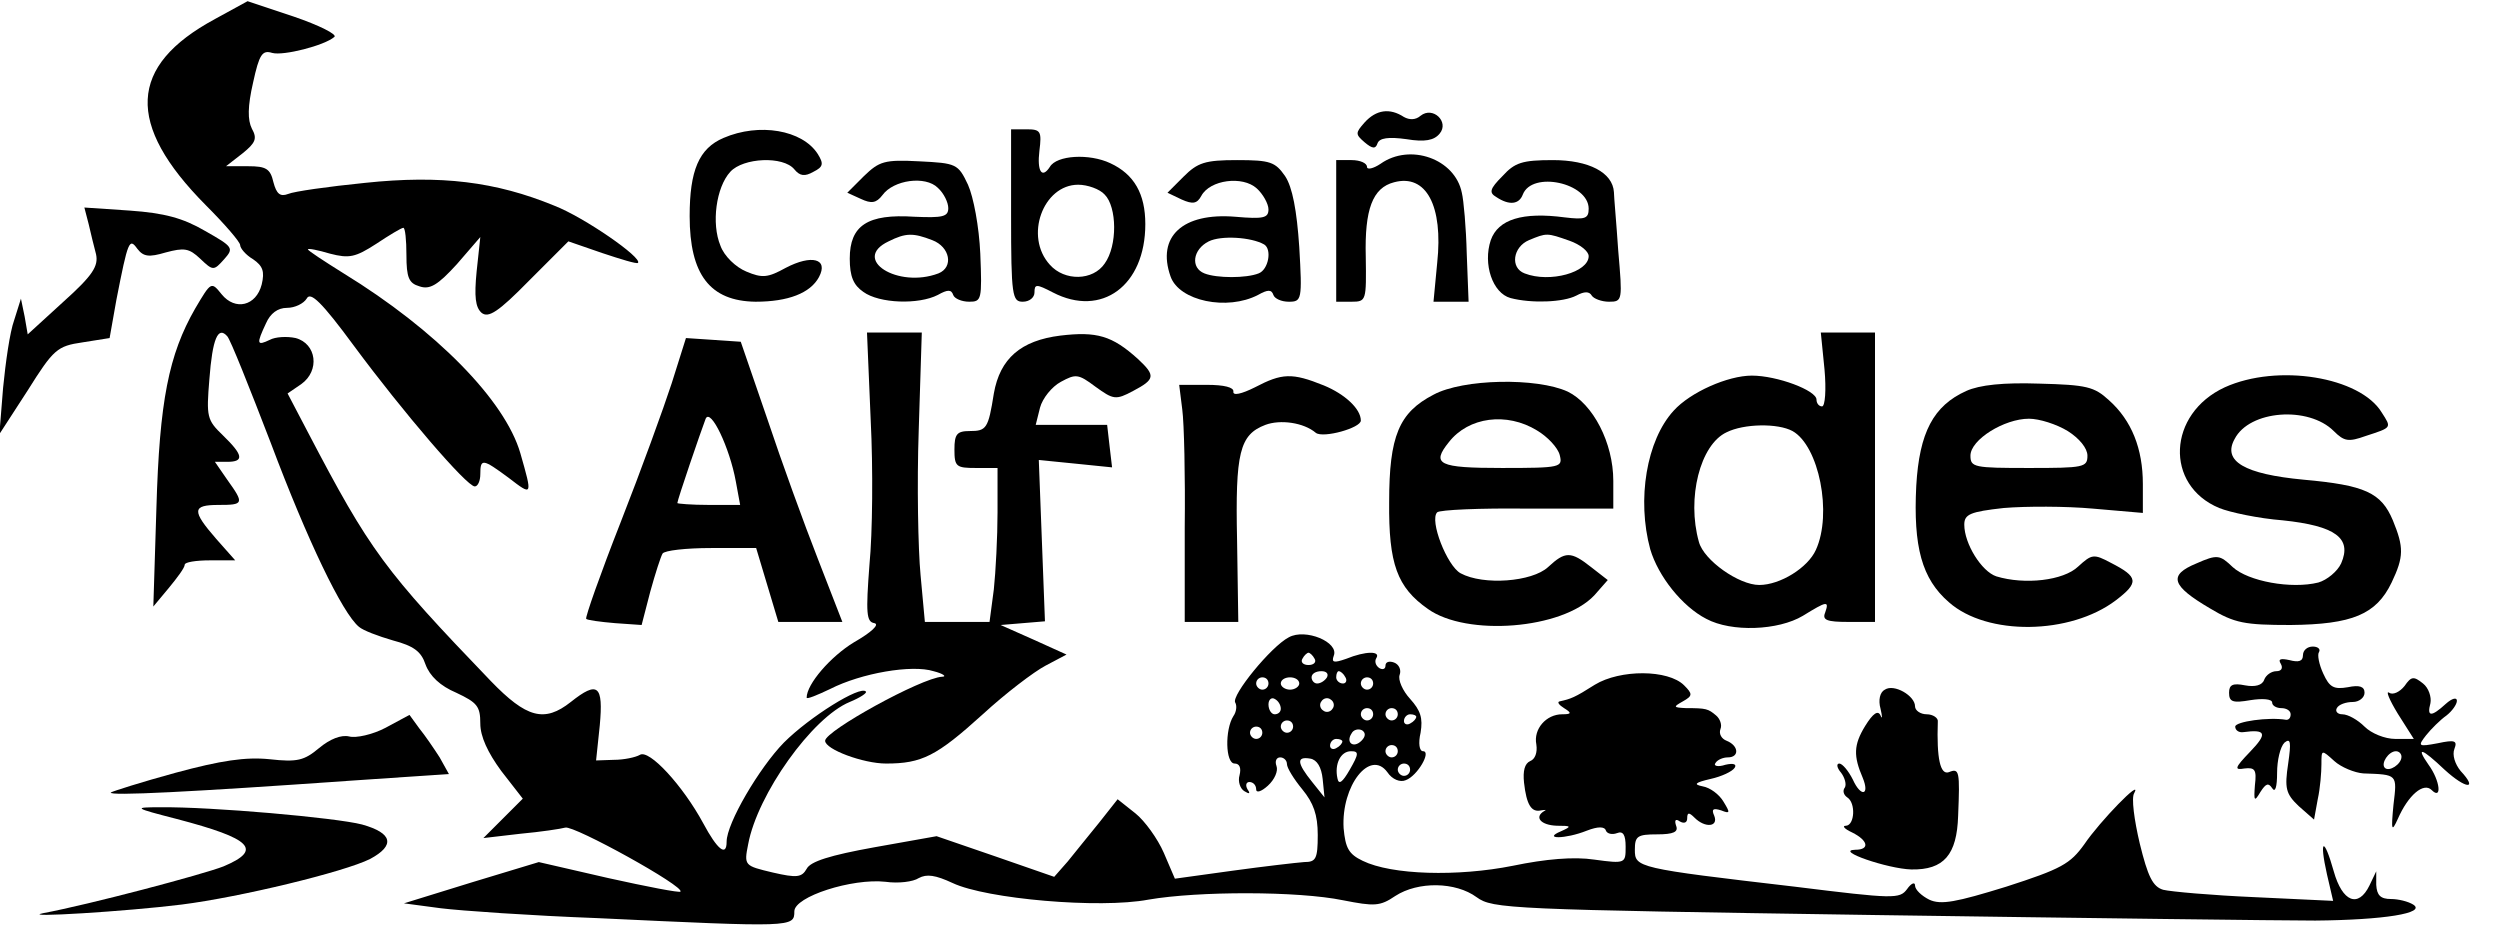<?xml version="1.0" standalone="no"?>
<!DOCTYPE svg PUBLIC "-//W3C//DTD SVG 20010904//EN"
 "http://www.w3.org/TR/2001/REC-SVG-20010904/DTD/svg10.dtd">
<svg version="1.0" xmlns="http://www.w3.org/2000/svg"
 width="406pt" height="152pt" viewBox="0 0 406 152"
 preserveAspectRatio="xMidYMid meet">

<g transform="translate(0,152) scale(0.1,-0.1)"
stroke="none">
<path d="M349 1489 c-141 -76 -145 -171 -15 -302 31 -31 56 -60 56 -65 0 -5 9
-16 21 -23 16 -11 19 -20 14 -41 -9 -35 -43 -43 -65 -16 -17 21 -17 21 -43
-23 -43 -75 -58 -150 -63 -324 l-5 -160 25 30 c14 17 26 33 26 38 0 4 18 7 41
7 l41 0 -31 35 c-40 46 -39 55 4 55 41 0 42 2 14 41 l-20 29 20 0 c28 0 26 11
-7 43 -26 25 -27 30 -22 91 5 66 14 87 29 70 5 -5 36 -83 71 -174 59 -157 116
-276 143 -298 7 -6 31 -15 55 -22 34 -9 46 -18 53 -39 7 -19 24 -35 50 -46 34
-16 39 -22 39 -50 0 -21 12 -47 34 -77 l35 -45 -32 -32 -32 -32 60 7 c33 3 66
8 73 10 14 4 195 -96 187 -104 -2 -2 -54 8 -117 22 l-113 26 -109 -33 -110
-34 60 -8 c32 -4 147 -12 254 -16 318 -15 320 -15 320 11 0 24 94 54 148 48
21 -3 45 0 54 6 13 7 27 5 55 -8 55 -26 239 -42 318 -27 81 14 243 14 316 -1
51 -10 60 -10 85 7 37 24 98 23 132 -2 26 -19 52 -20 647 -29 341 -5 663 -9
715 -9 111 1 181 12 159 26 -8 5 -24 9 -36 9 -17 0 -23 6 -24 23 l0 22 -11
-23 c-18 -37 -44 -27 -58 23 -16 57 -24 53 -11 -5 l10 -43 -127 6 c-70 3 -137
9 -149 12 -17 5 -25 22 -38 75 -9 38 -14 75 -9 82 14 26 -56 -46 -81 -83 -23
-32 -37 -40 -127 -69 -81 -25 -106 -30 -125 -21 -12 6 -23 16 -23 23 0 6 -6 4
-13 -6 -12 -16 -21 -16 -182 4 -257 30 -260 31 -260 60 0 22 4 25 36 25 27 0
35 4 31 14 -3 9 -1 12 6 7 7 -4 12 -2 12 5 0 10 3 10 12 1 17 -17 39 -15 32 3
-5 11 -2 13 11 9 15 -6 15 -4 4 14 -7 12 -22 23 -34 25 -15 3 -13 6 13 12 18
4 35 12 39 18 4 6 -2 8 -15 5 -12 -4 -20 -2 -16 3 3 5 12 9 20 9 19 0 18 19
-2 27 -8 3 -13 11 -10 19 3 7 -1 17 -7 22 -13 11 -16 12 -49 12 -21 1 -21 2
-5 11 16 9 16 12 2 26 -26 26 -104 26 -145 1 -33 -21 -39 -23 -57 -27 -5 -1
-1 -6 7 -11 13 -8 12 -10 -3 -10 -26 0 -47 -24 -42 -49 2 -13 -2 -24 -10 -27
-9 -4 -12 -16 -10 -35 4 -36 12 -49 28 -45 7 1 9 1 5 -1 -17 -10 -6 -23 20
-24 24 0 25 -1 7 -9 -31 -13 7 -13 42 1 18 7 29 7 31 0 2 -5 10 -7 18 -4 10 4
14 -3 14 -22 0 -27 0 -28 -51 -21 -33 5 -79 1 -132 -10 -90 -18 -197 -15 -244
8 -23 11 -28 21 -31 53 -4 69 43 129 71 91 8 -12 21 -17 30 -13 19 7 42 47 28
47 -6 0 -8 13 -4 30 4 24 0 36 -17 55 -12 13 -20 31 -17 39 3 8 -1 17 -9 20
-8 3 -14 1 -14 -5 0 -6 -5 -7 -10 -4 -6 4 -8 11 -5 16 8 12 -17 12 -49 -1 -20
-7 -24 -6 -20 5 9 22 -46 45 -73 30 -29 -15 -94 -95 -87 -106 3 -5 2 -15 -3
-22 -14 -22 -13 -77 2 -77 8 0 11 -7 8 -19 -3 -10 1 -22 8 -26 8 -5 10 -4 5 3
-4 7 -2 12 3 12 6 0 11 -5 11 -12 0 -6 8 -4 19 6 11 10 17 24 14 32 -3 8 0 14
6 14 6 0 11 -5 11 -11 0 -6 11 -24 25 -41 18 -22 25 -41 25 -74 0 -39 -3 -44
-22 -44 -13 -1 -65 -7 -116 -14 l-94 -13 -18 42 c-10 23 -31 52 -46 64 l-29
23 -30 -38 c-16 -20 -40 -49 -51 -63 l-22 -25 -95 33 -96 33 -101 -18 c-72
-13 -104 -23 -110 -35 -8 -14 -16 -15 -55 -6 -46 11 -47 11 -40 46 15 81 104
206 165 231 17 7 29 15 26 17 -9 10 -91 -41 -133 -83 -40 -41 -93 -131 -93
-161 0 -25 -15 -13 -38 30 -33 61 -88 121 -103 111 -7 -4 -26 -8 -42 -8 l-29
-1 6 57 c6 65 -3 73 -47 38 -43 -34 -72 -26 -130 34 -173 180 -196 211 -297
404 l-33 63 22 15 c31 22 25 66 -9 75 -14 3 -33 2 -42 -3 -21 -10 -22 -7 -6
27 7 16 19 25 34 25 13 0 27 7 32 15 6 12 24 -5 77 -77 80 -108 183 -228 196
-228 5 0 9 9 9 20 0 26 4 25 46 -6 39 -30 39 -30 19 40 -25 86 -137 200 -287
292 -32 20 -58 37 -58 39 0 2 16 -1 36 -7 31 -8 41 -6 75 16 21 14 41 26 44
26 3 0 5 -20 5 -44 0 -37 4 -46 21 -51 17 -6 30 2 61 36 l38 44 -6 -56 c-4
-41 -2 -58 8 -67 11 -9 27 1 77 52 l64 64 55 -19 c30 -10 56 -18 58 -16 8 8
-87 74 -136 93 -95 39 -184 50 -307 37 -60 -6 -116 -14 -125 -18 -13 -5 -19 0
-24 19 -5 22 -12 26 -41 26 l-36 0 27 21 c21 17 24 24 15 40 -7 14 -7 36 2 75
10 46 15 53 31 48 18 -5 85 12 101 26 5 4 -25 19 -66 33 l-75 25 -53 -29z
m1786 -1039 c3 -5 -1 -10 -10 -10 -9 0 -13 5 -10 10 3 6 8 10 10 10 2 0 7 -4
10 -10z m20 -30 c-3 -5 -10 -10 -16 -10 -5 0 -9 5 -9 10 0 6 7 10 16 10 8 0
12 -4 9 -10z m30 0 c3 -5 1 -10 -4 -10 -6 0 -11 5 -11 10 0 6 2 10 4 10 3 0 8
-4 11 -10z m-125 -10 c0 -5 -4 -10 -10 -10 -5 0 -10 5 -10 10 0 6 5 10 10 10
6 0 10 -4 10 -10z m50 0 c0 -5 -7 -10 -15 -10 -8 0 -15 5 -15 10 0 6 7 10 15
10 8 0 15 -4 15 -10z m120 0 c0 -5 -4 -10 -10 -10 -5 0 -10 5 -10 10 0 6 5 10
10 10 6 0 10 -4 10 -10z m-150 -41 c0 -5 -4 -9 -10 -9 -5 0 -10 7 -10 16 0 8
5 12 10 9 6 -3 10 -10 10 -16z m84 0 c-3 -5 -10 -7 -15 -3 -5 3 -7 10 -3 15 3
5 10 7 15 3 5 -3 7 -10 3 -15z m66 -9 c0 -5 -4 -10 -10 -10 -5 0 -10 5 -10 10
0 6 5 10 10 10 6 0 10 -4 10 -10z m40 0 c0 -5 -4 -10 -10 -10 -5 0 -10 5 -10
10 0 6 5 10 10 10 6 0 10 -4 10 -10z m30 -4 c0 -3 -4 -8 -10 -11 -5 -3 -10 -1
-10 4 0 6 5 11 10 11 6 0 10 -2 10 -4z m-200 -16 c0 -5 -4 -10 -10 -10 -5 0
-10 5 -10 10 0 6 5 10 10 10 6 0 10 -4 10 -10z m-50 -10 c0 -5 -4 -10 -10 -10
-5 0 -10 5 -10 10 0 6 5 10 10 10 6 0 10 -4 10 -10z m161 -13 c-13 -13 -26 -3
-16 12 3 6 11 8 17 5 6 -4 6 -10 -1 -17z m-31 -1 c0 -3 -4 -8 -10 -11 -5 -3
-10 -1 -10 4 0 6 5 11 10 11 6 0 10 -2 10 -4z m90 -16 c0 -5 -4 -10 -10 -10
-5 0 -10 5 -10 10 0 6 5 10 10 10 6 0 10 -4 10 -10z m-78 -30 c-12 -21 -18
-25 -20 -14 -5 23 5 44 22 44 13 0 13 -4 -2 -30z m-44 -15 l3 -30 -20 25 c-25
31 -26 42 -3 38 11 -2 18 -14 20 -33z m142 15 c0 -5 -4 -10 -10 -10 -5 0 -10
5 -10 10 0 6 5 10 10 10 6 0 10 -4 10 -10z"/>
<path d="M2216 1321 c-15 -17 -15 -19 0 -32 13 -11 18 -11 21 -2 3 9 18 11 47
7 30 -5 45 -2 54 9 16 19 -11 45 -31 29 -8 -7 -18 -7 -27 -2 -23 15 -45 12
-64 -9z"/>
<path d="M1175 1296 c-40 -17 -55 -53 -55 -127 0 -95 33 -138 107 -139 53 0
89 14 103 40 16 30 -12 37 -54 15 -29 -16 -38 -17 -64 -6 -17 7 -36 25 -42 42
-15 36 -7 95 16 120 21 23 86 26 104 4 9 -11 17 -12 31 -4 16 8 17 13 7 29
-25 39 -95 51 -153 26z"/>
<path d="M1642 1170 c0 -131 2 -140 19 -140 11 0 19 7 19 15 0 14 3 14 30 0
79 -41 150 11 150 111 0 49 -18 81 -57 99 -34 16 -87 13 -98 -6 -13 -20 -21
-7 -17 26 4 32 2 35 -21 35 l-25 0 0 -140z m152 34 c20 -20 21 -83 0 -112 -19
-28 -65 -29 -89 -2 -42 46 -11 130 46 130 15 0 35 -7 43 -16z"/>
<path d="M2242 1254 c-12 -8 -22 -10 -22 -5 0 6 -11 11 -25 11 l-25 0 0 -115
0 -115 25 0 c24 0 24 2 23 73 -2 77 11 112 46 121 52 14 80 -38 70 -131 l-6
-63 29 0 28 0 -3 78 c-1 42 -5 87 -8 99 -11 55 -84 81 -132 47z"/>
<path d="M1403 1234 l-27 -27 22 -10 c17 -8 25 -7 35 6 18 25 70 32 90 12 10
-9 17 -24 17 -33 0 -14 -9 -16 -55 -14 -76 5 -105 -14 -105 -68 0 -29 6 -43
22 -54 26 -19 90 -21 121 -5 16 9 22 9 25 0 2 -6 14 -11 26 -11 20 0 21 3 18
78 -2 44 -11 92 -20 112 -16 34 -19 35 -79 38 -57 3 -65 0 -90 -24z m111 -104
c29 -11 35 -44 10 -54 -66 -25 -142 23 -81 52 28 14 40 14 71 2z"/>
<path d="M1922 1233 l-26 -26 23 -11 c18 -8 25 -7 32 6 14 26 67 33 90 12 10
-9 19 -25 19 -34 0 -14 -8 -16 -54 -12 -85 7 -128 -32 -105 -97 14 -40 92 -56
142 -30 16 9 22 9 25 0 2 -6 13 -11 25 -11 21 0 22 3 17 89 -4 59 -11 97 -23
115 -16 23 -24 26 -78 26 -52 0 -64 -4 -87 -27z m131 -110 c13 -8 7 -41 -9
-47 -20 -8 -68 -8 -88 0 -23 9 -19 39 7 52 20 10 69 7 90 -5z"/>
<path d="M2440 1234 c-21 -21 -22 -27 -10 -34 21 -14 37 -12 43 4 15 39 107
19 107 -23 0 -16 -6 -18 -39 -14 -68 9 -108 -3 -120 -37 -13 -39 3 -86 32 -94
34 -9 86 -7 107 4 13 7 21 7 25 0 3 -5 16 -10 28 -10 22 0 22 2 15 83 -3 45
-7 88 -7 95 -2 32 -41 52 -99 52 -50 0 -62 -4 -82 -26z m109 -105 c17 -6 31
-17 31 -25 0 -26 -63 -44 -104 -28 -24 9 -19 43 7 54 29 12 29 12 66 -1z"/>
<path d="M144 1156 c3 -14 9 -37 12 -49 4 -19 -5 -34 -53 -77 l-58 -53 -5 29
-6 29 -11 -35 c-7 -19 -14 -69 -18 -110 l-6 -75 46 71 c42 67 48 72 89 78 l44
7 11 62 c19 97 21 101 34 83 10 -13 19 -14 46 -6 30 8 38 7 56 -10 21 -20 22
-20 39 -1 16 18 15 20 -31 46 -36 21 -66 29 -122 33 l-74 5 7 -27z"/>
<path d="M1414 838 c4 -79 3 -184 -2 -235 -6 -79 -5 -93 8 -95 9 -2 -5 -15
-33 -31 -38 -23 -77 -68 -77 -90 0 -3 17 4 38 14 51 26 133 40 168 29 16 -4
22 -9 14 -9 -34 -2 -190 -88 -190 -104 0 -14 62 -37 99 -37 58 0 82 12 157 80
37 34 83 69 102 79 l34 18 -53 24 -54 24 36 3 36 3 -5 131 -5 131 60 -6 59 -6
-4 34 -4 35 -58 0 -58 0 7 28 c4 15 19 34 34 42 24 13 28 13 56 -8 29 -21 33
-22 61 -7 36 19 37 25 8 52 -42 38 -67 45 -126 38 -64 -8 -98 -37 -108 -94 -9
-57 -12 -61 -39 -61 -21 0 -25 -5 -25 -30 0 -28 3 -30 35 -30 l35 0 0 -72 c0
-40 -3 -97 -6 -125 l-7 -53 -53 0 -52 0 -7 76 c-4 42 -6 148 -3 235 l5 159
-45 0 -44 0 6 -142z"/>
<path d="M2963 920 c3 -33 1 -60 -4 -60 -5 0 -9 5 -9 11 0 15 -64 39 -105 39
-39 0 -100 -27 -127 -57 -44 -48 -60 -144 -38 -225 13 -44 52 -93 91 -113 41
-22 117 -19 157 5 39 24 43 25 36 5 -5 -12 3 -15 37 -15 l44 0 0 235 0 235
-44 0 -44 0 6 -60z m-52 -100 c43 -24 65 -134 38 -193 -13 -29 -58 -57 -92
-57 -33 0 -90 40 -98 70 -20 71 2 158 45 178 28 14 83 15 107 2z"/>
<path d="M1091 898 c-13 -40 -50 -142 -83 -226 -33 -84 -58 -155 -56 -157 1
-2 23 -5 47 -7 l43 -3 14 54 c8 29 17 57 20 62 3 5 38 9 79 9 l73 0 18 -60 18
-60 52 0 52 0 -40 103 c-22 56 -59 158 -82 227 l-43 125 -44 3 -45 3 -23 -73z
m104 -160 l7 -38 -51 0 c-28 0 -51 2 -51 3 0 5 38 116 46 137 8 18 39 -47 49
-102z"/>
<path d="M2038 891 c-22 -11 -36 -14 -35 -7 1 7 -15 11 -43 11 l-45 0 5 -40
c3 -22 5 -109 4 -192 l0 -153 43 0 44 0 -2 133 c-3 142 4 171 46 187 24 9 62
4 82 -13 12 -9 73 8 73 20 0 19 -26 43 -60 57 -52 21 -68 20 -112 -3z"/>
<path d="M3613 891 c-93 -43 -98 -159 -9 -196 17 -7 64 -17 103 -20 86 -9 113
-29 95 -70 -6 -13 -23 -27 -37 -31 -44 -11 -114 2 -139 25 -21 20 -25 21 -59
6 -46 -19 -41 -36 22 -73 40 -24 56 -27 131 -27 100 1 139 17 164 69 20 42 20
57 2 101 -19 45 -45 57 -145 66 -96 9 -132 30 -112 66 24 47 120 54 161 13 17
-17 24 -18 52 -8 43 14 42 13 26 38 -35 58 -169 80 -255 41z"/>
<path d="M2328 879 c-56 -29 -72 -67 -72 -174 -1 -101 13 -139 63 -174 63 -45
218 -33 270 22 l22 25 -27 21 c-33 26 -42 26 -70 0 -26 -24 -105 -30 -142 -10
-22 12 -51 86 -38 99 4 4 70 7 147 6 l139 0 0 45 c0 62 -33 125 -74 145 -50
23 -170 21 -218 -5z m168 -58 c17 -10 34 -28 37 -40 5 -20 2 -21 -94 -21 -103
0 -115 6 -86 42 32 41 94 49 143 19z"/>
<path d="M3193 885 c-53 -24 -76 -67 -81 -154 -5 -99 9 -151 53 -189 62 -55
197 -53 271 3 38 29 37 38 -8 61 -28 15 -31 14 -53 -6 -24 -23 -87 -30 -133
-16 -24 8 -52 53 -52 84 0 17 10 21 64 27 36 3 101 3 145 -1 l81 -7 0 47 c0
57 -18 103 -55 136 -24 22 -36 25 -113 27 -58 2 -97 -2 -119 -12z m165 -65
c19 -12 32 -28 32 -40 0 -19 -6 -20 -95 -20 -89 0 -95 1 -95 20 0 26 55 60 95
60 17 0 45 -9 63 -20z"/>
<path d="M3740 456 c0 -10 -7 -12 -22 -8 -14 3 -19 2 -14 -6 4 -7 1 -12 -7
-12 -8 0 -17 -6 -20 -14 -3 -9 -15 -12 -31 -9 -20 4 -26 1 -26 -12 0 -15 6
-17 35 -12 19 3 35 2 35 -4 0 -5 7 -9 15 -9 8 0 15 -4 15 -10 0 -6 -3 -9 -7
-9 -29 5 -83 -3 -83 -11 0 -6 6 -10 13 -9 37 5 40 -2 11 -32 -25 -26 -26 -30
-9 -27 17 2 20 -2 17 -27 -2 -26 -1 -28 9 -11 9 14 13 15 19 6 5 -8 8 2 8 25
0 20 5 42 12 49 10 8 11 1 6 -34 -6 -40 -4 -49 17 -69 l25 -22 6 33 c4 18 6
44 6 57 0 24 0 24 21 5 11 -10 33 -19 47 -20 56 -2 55 -1 49 -51 -4 -42 -3
-45 7 -23 17 39 42 60 55 47 17 -17 14 15 -5 41 -21 30 -12 28 26 -8 35 -32
55 -33 26 -2 -9 11 -14 26 -10 36 5 13 1 15 -27 9 -32 -6 -33 -5 -19 13 8 10
23 25 33 32 9 7 17 18 17 24 0 6 -8 4 -18 -5 -24 -22 -31 -21 -25 1 2 10 -3
25 -12 32 -15 12 -19 12 -30 -4 -8 -10 -19 -15 -25 -11 -6 4 0 -11 14 -34 l26
-41 -30 0 c-17 0 -39 9 -50 20 -11 11 -27 20 -36 20 -8 0 -12 5 -9 10 3 6 15
10 26 10 10 0 19 7 19 15 0 10 -8 13 -27 9 -23 -4 -30 0 -40 22 -7 15 -10 31
-7 35 3 5 -2 9 -10 9 -9 0 -16 -6 -16 -14z m160 -165 c0 -12 -20 -25 -27 -18
-7 7 6 27 18 27 5 0 9 -4 9 -9z"/>
<path d="M3061 400 c-8 -4 -11 -17 -7 -31 3 -13 3 -18 0 -11 -4 9 -12 4 -25
-17 -19 -31 -19 -49 -4 -84 12 -29 -3 -32 -16 -3 -7 14 -17 26 -22 26 -5 0 -4
-7 3 -15 6 -8 9 -19 6 -24 -4 -5 -2 -12 4 -16 14 -9 12 -45 -2 -46 -7 0 -3 -5
10 -11 26 -13 29 -28 5 -28 -35 -1 53 -31 91 -32 53 -1 74 24 76 87 3 73 2 78
-15 71 -14 -5 -20 22 -18 82 1 6 -8 12 -18 12 -10 0 -19 6 -19 13 0 17 -34 37
-49 27z"/>
<path d="M626 338 c-21 -11 -48 -17 -59 -14 -13 3 -31 -4 -49 -19 -24 -20 -35
-23 -80 -18 -39 4 -79 -2 -153 -22 -55 -15 -102 -30 -105 -32 -5 -6 132 1 387
19 l162 11 -15 27 c-9 14 -24 36 -33 47 l-16 22 -39 -21z"/>
<path d="M287 190 c122 -32 140 -50 76 -77 -33 -13 -218 -62 -293 -76 -40 -8
137 3 225 14 95 12 264 53 306 74 41 22 37 42 -13 56 -42 11 -245 29 -328 28
-44 0 -43 -1 27 -19z"/>
</g>
</svg>
